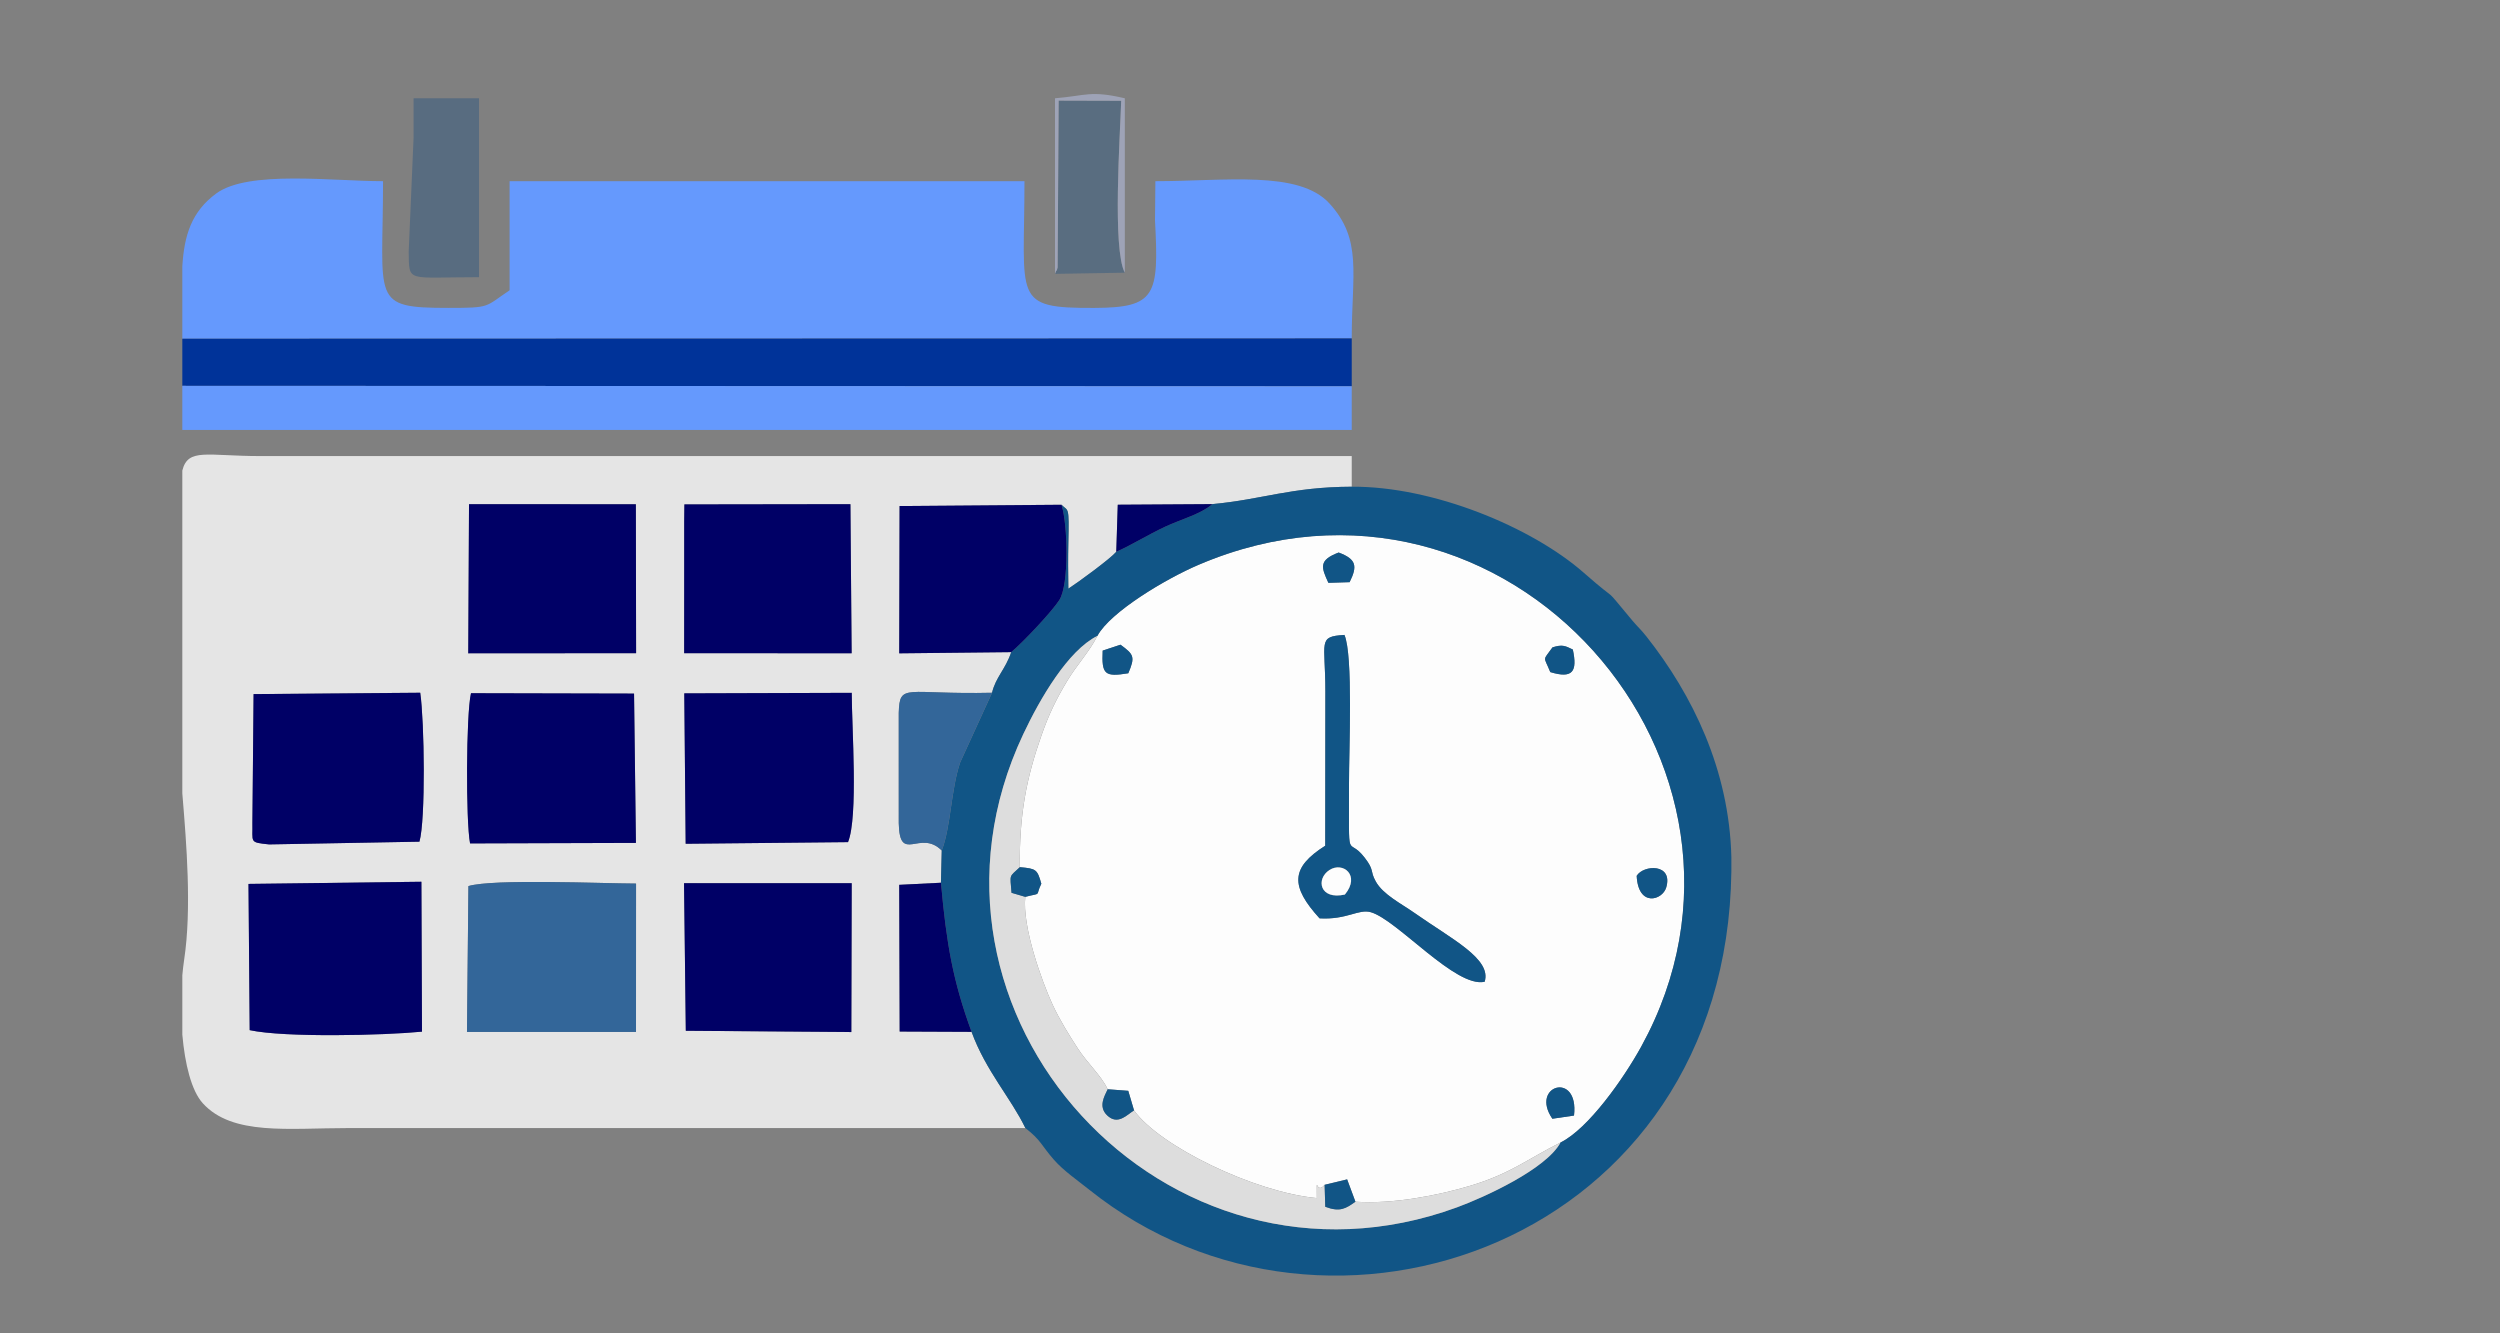 <?xml version="1.0" encoding="UTF-8"?>
<!DOCTYPE svg PUBLIC "-//W3C//DTD SVG 1.1//EN" "http://www.w3.org/Graphics/SVG/1.1/DTD/svg11.dtd">
<!-- Creator: CorelDRAW 2019 (64-Bit) -->
<svg xmlns="http://www.w3.org/2000/svg" xml:space="preserve" width="15mm" height="8mm" version="1.1" style="shape-rendering:geometricPrecision; text-rendering:geometricPrecision; image-rendering:optimizeQuality; fill-rule:evenodd; clip-rule:evenodd"
viewBox="0 0 1500 800"
 xmlns:xlink="http://www.w3.org/1999/xlink">
 <rect x="0" y="0" width="1500" height="800" fill="#808080" stroke="none"/>
 <defs>
  <style type="text/css">
   <![CDATA[
    .fil6 {fill:#000066}
    .fil4 {fill:#003399}
    .fil3 {fill:#115586}
    .fil7 {fill:#336699}
    .fil8 {fill:#586C80}
    .fil9 {fill:#596D80}
    .fil2 {fill:#6599FD}
    .fil10 {fill:#9EA3B7}
    .fil5 {fill:#DDDDDD}
    .fil1 {fill:#E5E5E5}
    .fil0 {fill:#FDFDFD}
   ]]>
  </style>
 </defs>
 <g id="Capa_x0020_1">
  <g id="_2343607107248">
   <path class="fil0" d="M931.42 671.25c-13.72,-20 16.11,-28.91 12.99,-1.92l-12.99 1.92zm-136.2 -256.22c0.03,-30.3 -4.91,-33.08 11.44,-34.07 5.29,12.16 2.7,69.15 2.74,89.05 0.08,50.98 -1.44,30.54 9.41,44.61 6.03,7.82 2.96,7.57 6.63,14.23 4.32,7.84 15.24,13.28 23.15,18.84 22.52,15.86 46.53,27.64 42.2,41.36 -17.31,3.94 -52.38,-37.11 -68.27,-41.72 -7.37,-2.15 -14.26,4.63 -30.78,3.68 -17.44,-19.15 -17.6,-30.3 3.4,-43.57l0.08 -92.41zm186.78 110.47c4.13,-6.73 21.98,-7.55 17.74,6.96 -2.26,7.74 -16.78,12.04 -17.74,-6.96zm-50.52 -137.07c5.83,-1.84 7.51,-1.02 12.22,1.29 2.82,13.16 -0.01,17.68 -13.54,13.53 -4.06,-10.07 -4.65,-6.3 1.32,-14.82zm-259.2 -1.61c8.09,5.87 8.89,7.29 4.69,17.14 -14.17,2.35 -16.04,0.69 -15.37,-13.6l10.68 -3.54zm124.75 -37.12c-4.26,-9.31 -6.04,-13.54 6.16,-18.19 10.61,3.99 11.41,8.06 6.58,17.79l-12.74 0.4zm-138.58 31.81c-5.07,9.95 -12.27,17.23 -18.39,27.46 -6.53,10.91 -10.86,19.98 -15.12,32.09 -9.24,26.29 -13.37,48.01 -13.04,79.24 9.81,0.88 10.46,1.29 12.9,9.93 -3.94,8.03 0.88,5.16 -9.63,7.88 -1.87,17.99 9.94,50.65 16.29,64.48 4.27,9.3 10.07,18.54 15.26,26.55 5.66,8.74 14.17,16.4 17.89,24.42l12.34 0.93 3.47 11.74c15.21,21.42 72.15,49.11 109.68,52.63 0.04,-16.42 -0.9,-1.21 4.67,-7.97l13.51 -3.26 4.97 13.39c22.26,1.6 49.54,-3.75 68.94,-9.57 24.02,-7.21 34.36,-16.04 54.12,-25.94 16.71,-8.26 37.86,-38.34 48.42,-57.53 92.78,-168.61 -80.64,-368 -265.59,-289.09 -19.78,8.44 -53.03,28.33 -60.69,42.62z"/>
   <path class="fil1" d="M410.42 529.92l2.67 -0.02 97.93 0.03 -0.22 89.3 -99.32 -0.77 -1.06 -88.54zm-301.03 90.77l0 -35.5c0.29,-3.26 0.66,-6.4 1.1,-9.35 4.62,-30.52 1.33,-70.39 -0.96,-98.11l-0.14 -1.75 0 -97.6 0 -96.03c3.44,-13.76 14.69,-8.7 47.13,-8.7l654.52 0 0 18.38c-36.53,0.15 -53.51,7.66 -83.62,10.44l-56.76 0.36 -0.9 28.26c-3.45,4.08 -22.69,18.22 -28.74,22.11 -0.14,-9.2 -0.22,-18.07 -0.01,-27.27 0.55,-23.06 0.01,-18.89 -4.11,-23.07l-97.15 0.76 -0.21 88.38 67.2 -0.72c-3.52,10.46 -9.24,14.88 -11.52,24.37 -52.26,1.22 -55.38,-6.29 -55.98,12.11l0.01 66.18c0.56,24.75 12.78,3.28 25.79,16.38l-0.47 19.32 -25.03 1.26 0.26 88.02 43.14 0.19c8.52,23.39 23.65,39.76 32.29,57.73 -135.45,0 -270.9,0 -406.35,0 -35.71,0 -69.42,4.7 -87.21,-14.89 -6.83,-7.52 -10.75,-23.63 -12.28,-41.26zm171.66 -89.04c14.73,-4.44 80.45,-1.57 100.58,-1.5l-0.03 88.99 -101.41 0.01 0.86 -87.5zm-131.96 -1.3l103.75 -1.3 0.35 89.94c-22.82,2.27 -82.44,3.65 -103.38,-0.9l-0.72 -87.74zm261.48 -114.33l100.47 -0.32c0.02,20.75 3.96,74.32 -2.23,89.58l-97.41 0.98 -0.83 -90.24zm-127.98 -0.1l97.84 0.23 1.12 89.59 -99.51 0.31c-2.58,-13.22 -2.41,-77.38 0.55,-90.13zm-131.15 77.66l0.71 -77.12 99.99 -0.82c2.53,17.34 3.29,76.12 -0.48,89.37l-90.18 1.64c-12.28,-1.27 -9.72,-1.14 -10.04,-13.07zm259.09 -154.47l0 -26.18 0.11 -10.28 99.61 -0.15 0.73 89.47 -100.48 -0.07 0.03 -52.79zm-129.12 -36.6l100.1 0.05 0.15 89.35 -100.71 0.07 0.46 -89.47z"/>
   <path class="fil2" d="M109.39 203.24l701.65 -0.19c0,-38.69 6.56,-59.12 -13.36,-80.97 -18.31,-20.08 -62.71,-13.37 -104.45,-13.37l-0.23 23.62c2.43,45.06 0.51,52.26 -36.35,52.42 -49.7,0.21 -41.97,-5.13 -41.97,-76.04l-308.93 0 0 65.46c-15.01,10.04 -11.04,10.57 -36.63,10.57 -47.22,0 -39.3,-4.19 -39.3,-76.03 -30.58,0 -80.8,-6.7 -100.02,7.33 -14.92,10.89 -19.31,25.28 -20.41,43.8l0 43.4z"/>
   <path class="fil3" d="M936.31 685.51c-8.61,16.02 -46.03,33 -62.03,38.86 -174.5,63.98 -339.48,-115.87 -260.34,-283.84 10.11,-21.45 26.84,-50.24 44.51,-59.02 7.66,-14.29 40.91,-34.18 60.69,-42.62 184.95,-78.91 358.37,120.48 265.59,289.09 -10.56,19.19 -31.71,49.27 -48.42,57.53zm102.51 -171.27l0 8.62c-2.91,222.33 -241.36,306.05 -385.23,191 -7.04,-5.64 -15.44,-11.38 -21.25,-18.02 -7.53,-8.6 -7.65,-11.67 -17.11,-19 -8.64,-17.97 -23.77,-34.34 -32.29,-57.73 -11.25,-30.64 -15.09,-53.1 -18.37,-89.47l0.47 -19.32c5.49,-14.23 5.54,-36.55 11.03,-52.79l19.15 -41.88c2.28,-9.49 8,-13.91 11.52,-24.37 7.21,-6.06 24.38,-24.29 28.88,-31.28 5.84,-9.08 5.15,-44.96 1.28,-57.14 4.12,4.18 4.66,0.01 4.11,23.07 -0.21,9.2 -0.13,18.07 0.01,27.27 6.05,-3.89 25.29,-18.03 28.74,-22.11 9.96,-4.48 18.62,-10.04 29.27,-15.04 9.66,-4.53 21.29,-7.49 28.39,-13.58 30.11,-2.78 47.09,-10.29 83.62,-10.44 48.37,-0.37 107.82,24 139.35,51.73 23.49,20.65 9.3,5.09 29.02,28.57 3.62,4.31 4.87,5.03 8.59,9.74 27.35,34.72 49.52,79.5 50.82,132.17z"/>
   <polygon class="fil4" points="109.39,231.5 811.04,231.76 811.04,203.05 109.39,203.24 "/>
   <polygon class="fil2" points="811.04,231.76 109.39,231.5 109.39,257.95 811.04,257.95 "/>
   <path class="fil5" d="M936.31 685.51c-19.76,9.9 -30.1,18.73 -54.12,25.94 -19.4,5.82 -46.68,11.17 -68.94,9.57 -5.85,4.18 -9.32,6.36 -18.09,3.04l-0.39 -13.17c-5.57,6.76 -4.63,-8.45 -4.67,7.97 -37.53,-3.52 -94.47,-31.21 -109.68,-52.63 -4.21,2.56 -9.73,9.17 -16.15,2.96 -5.47,-5.28 -1.55,-11.51 0.34,-15.63 -3.72,-8.02 -12.23,-15.68 -17.89,-24.42 -5.19,-8.01 -10.99,-17.25 -15.26,-26.55 -6.35,-13.83 -18.16,-46.49 -16.29,-64.48l-8.25 -2.42c-0.91,-11.63 -1.65,-9.13 4.98,-15.39 -0.33,-31.23 3.8,-52.95 13.04,-79.24 4.26,-12.11 8.59,-21.18 15.12,-32.09 6.12,-10.23 13.32,-17.51 18.39,-27.46 -17.67,8.78 -34.4,37.57 -44.51,59.02 -79.14,167.97 85.84,347.82 260.34,283.84 16,-5.86 53.42,-22.84 62.03,-38.86z"/>
   <path class="fil6" d="M149.81 618.09c20.94,4.55 80.56,3.17 103.38,0.9l-0.35 -89.94 -103.75 1.3 0.72 87.74z"/>
   <path class="fil6" d="M151.44 493.58c0.32,11.93 -2.24,11.8 10.04,13.07l90.18 -1.64c3.77,-13.25 3.01,-72.03 0.48,-89.37l-99.99 0.82 -0.71 77.12z"/>
   <path class="fil6" d="M411.4 506.26l97.41 -0.98c6.19,-15.26 2.25,-68.83 2.23,-89.58l-100.47 0.32 0.83 90.24z"/>
   <path class="fil7" d="M280.19 619.15l101.41 -0.01 0.03 -88.99c-20.13,-0.07 -85.85,-2.94 -100.58,1.5l-0.86 87.5z"/>
   <path class="fil6" d="M282.59 415.92c-2.96,12.75 -3.13,76.91 -0.55,90.13l99.51 -0.31 -1.12 -89.59 -97.84 -0.23z"/>
   <polygon class="fil6" points="280.95,391.98 381.66,391.91 381.51,302.56 281.41,302.51 "/>
   <polygon class="fil6" points="410.5,391.9 510.98,391.97 510.25,302.5 410.64,302.65 410.53,312.93 410.53,339.11 "/>
   <polygon class="fil6" points="411.48,618.46 510.8,619.23 511.02,529.93 413.09,529.9 410.42,529.92 "/>
   <path class="fil6" d="M606.74 391.28c7.21,-6.06 24.38,-24.29 28.88,-31.28 5.84,-9.08 5.15,-44.96 1.28,-57.14l-97.15 0.76 -0.21 88.38 67.2 -0.72z"/>
   <path class="fil8" d="M248.15 82.53l-2.93 68.35c0.35,19.01 -1.84,15.43 42.2,15.43l0 -107.34 -39.27 0 0 23.56z"/>
   <path class="fil3" d="M806.93 536.73c-15.12,3.43 -17.59,-9.32 -9.26,-14.72 8.06,-5.22 18.78,3.18 9.26,14.72zm-11.71 -121.7l-0.08 92.41c-21,13.27 -20.84,24.42 -3.4,43.57 16.52,0.95 23.41,-5.83 30.78,-3.68 15.89,4.61 50.96,45.66 68.27,41.72 4.33,-13.72 -19.68,-25.5 -42.2,-41.36 -7.91,-5.56 -18.83,-11 -23.15,-18.84 -3.67,-6.66 -0.6,-6.41 -6.63,-14.23 -10.85,-14.07 -9.33,6.37 -9.41,-44.61 -0.04,-19.9 2.55,-76.89 -2.74,-89.05 -16.35,0.99 -11.41,3.77 -11.44,34.07z"/>
   <path class="fil9" d="M633.01 164.32l41.89 -0.7c-7.54,-14.02 -2.85,-82.06 -2.18,-103.14l-37.53 -0.11 -0.61 100.11c-0.1,0.51 -0.65,2.31 -0.73,1.96 -0.09,-0.33 -0.53,1.27 -0.84,1.88z"/>
   <path class="fil7" d="M565.04 510.32c5.49,-14.23 5.54,-36.55 11.03,-52.79l19.15 -41.88c-52.26,1.22 -55.38,-6.29 -55.98,12.11l0.01 66.18c0.56,24.75 12.78,3.28 25.79,16.38z"/>
   <path class="fil6" d="M582.94 619.11c-11.25,-30.64 -15.09,-53.1 -18.37,-89.47l-25.03 1.26 0.26 88.02 43.14 0.19z"/>
   <path class="fil6" d="M669.76 331.09c9.96,-4.48 18.62,-10.04 29.27,-15.04 9.66,-4.53 21.29,-7.49 28.39,-13.58l-56.76 0.36 -0.9 28.26z"/>
   <path class="fil10" d="M633.01 164.32c0.31,-0.61 0.75,-2.21 0.84,-1.88 0.08,0.35 0.63,-1.45 0.73,-1.96l0.61 -100.11 37.53 0.11c-0.67,21.08 -5.36,89.12 2.18,103.14l0 -104.65c-20.72,-4.83 -23.09,-1.56 -41.89,0l0 105.35z"/>
   <path class="fil3" d="M797.03 349.7l12.74 -0.4c4.83,-9.73 4.03,-13.8 -6.58,-17.79 -12.2,4.65 -10.42,8.88 -6.16,18.19z"/>
   <path class="fil3" d="M680.42 666.23l-3.47 -11.74 -12.34 -0.93c-1.89,4.12 -5.81,10.35 -0.34,15.63 6.42,6.21 11.94,-0.4 16.15,-2.96z"/>
   <path class="fil3" d="M982 525.5c0.96,19 15.48,14.7 17.74,6.96 4.24,-14.51 -13.61,-13.69 -17.74,-6.96z"/>
   <path class="fil3" d="M661.6 390.36c-0.67,14.29 1.2,15.95 15.37,13.6 4.2,-9.85 3.4,-11.27 -4.69,-17.14l-10.68 3.54z"/>
   <path class="fil3" d="M615.17 538.11c10.51,-2.72 5.69,0.15 9.63,-7.88 -2.44,-8.64 -3.09,-9.05 -12.9,-9.93 -6.63,6.26 -5.89,3.76 -4.98,15.39l8.25 2.42z"/>
   <path class="fil3" d="M931.42 671.25l12.99 -1.92c3.12,-26.99 -26.71,-18.08 -12.99,1.92z"/>
   <path class="fil3" d="M794.77 710.89l0.39 13.17c8.77,3.32 12.24,1.14 18.09,-3.04l-4.97 -13.39 -13.51 3.26z"/>
   <path class="fil3" d="M931.48 388.43c-5.97,8.52 -5.38,4.75 -1.32,14.82 13.53,4.15 16.36,-0.37 13.54,-13.53 -4.71,-2.31 -6.39,-3.13 -12.22,-1.29z"/>
   <path class="fil0" d="M806.93 536.73c9.52,-11.54 -1.2,-19.94 -9.26,-14.72 -8.33,5.4 -5.86,18.15 9.26,14.72z"/>
  </g>
 </g>
</svg>
